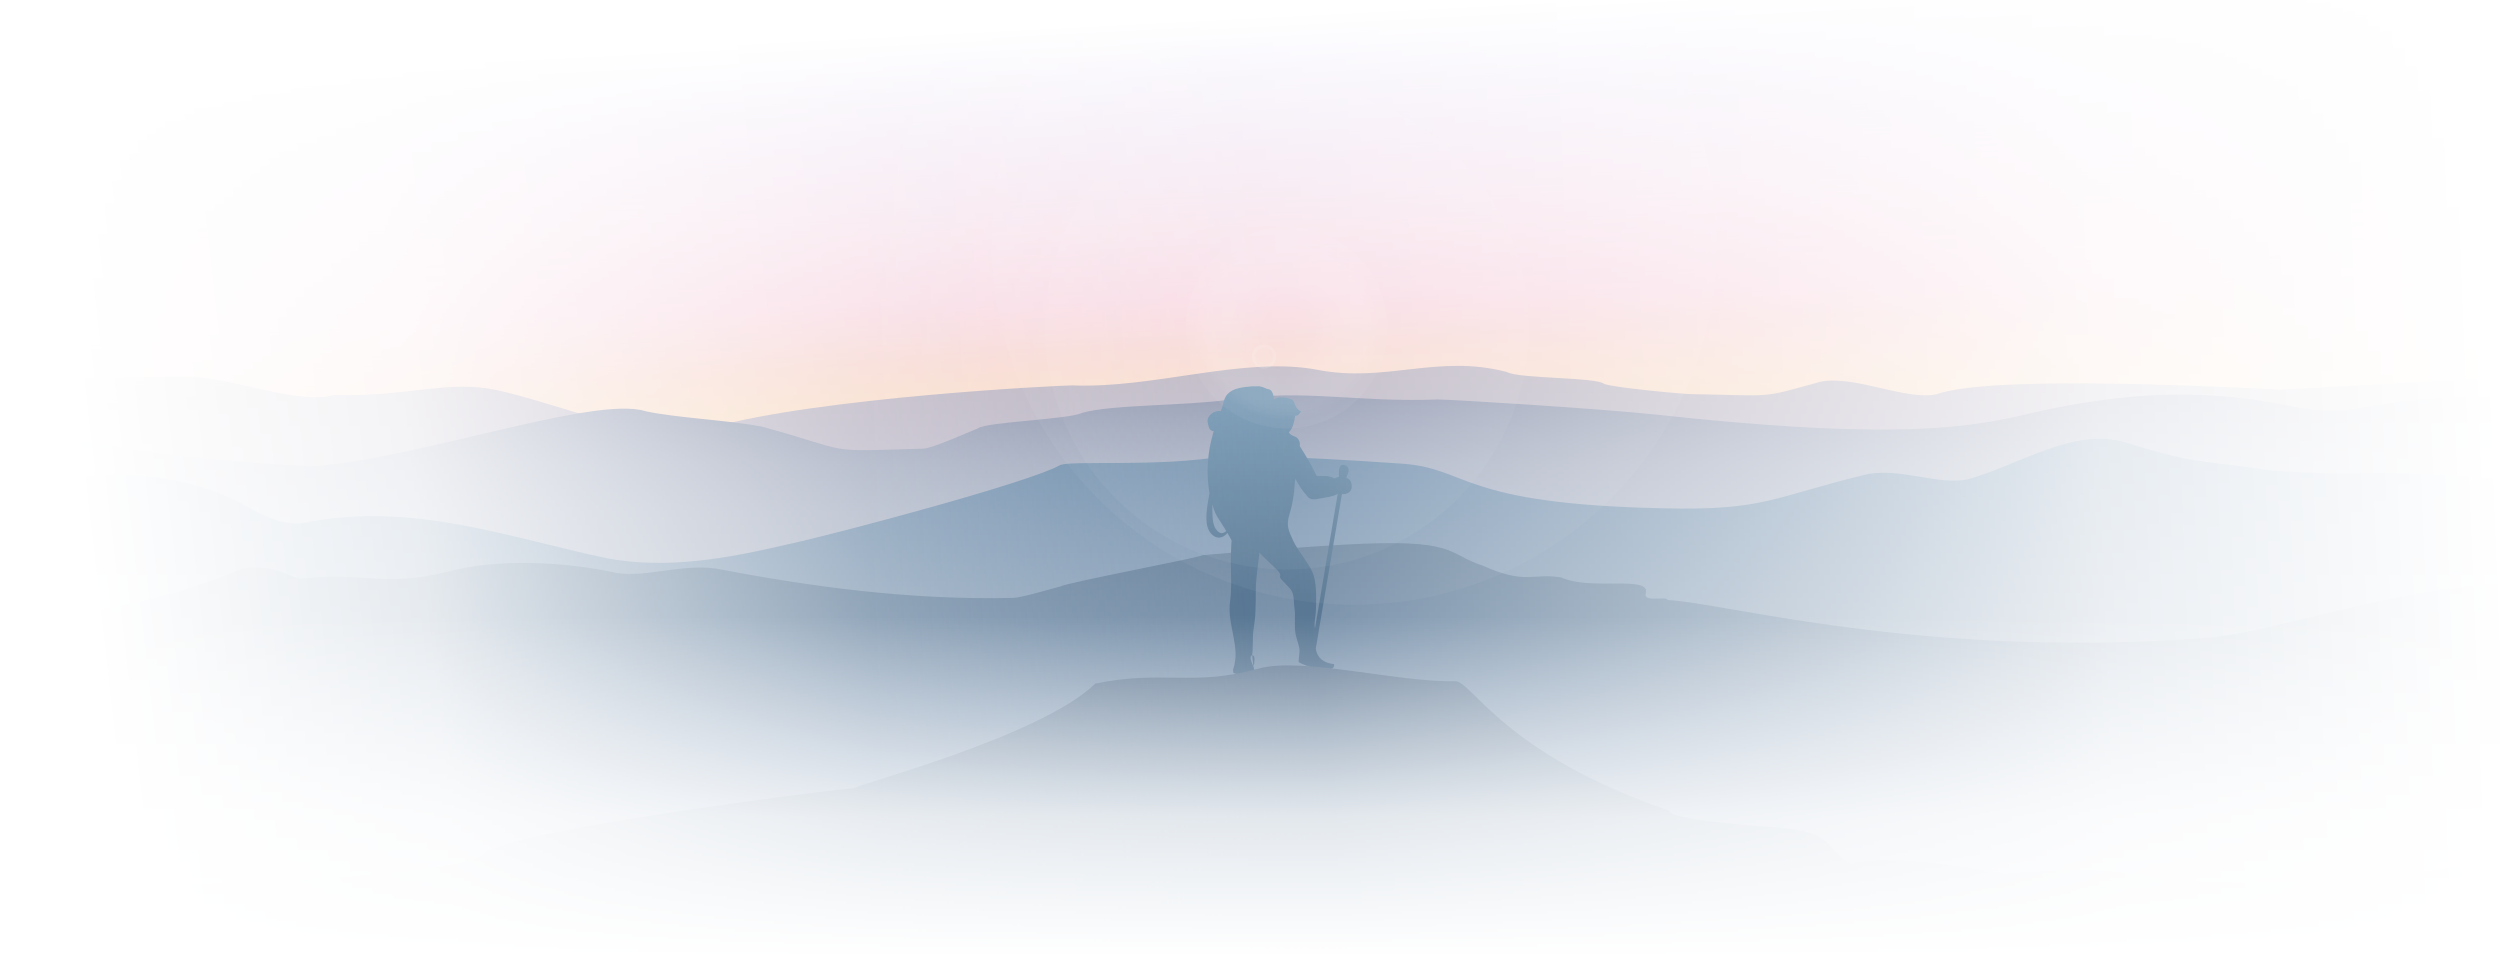 <svg width="574" height="220" viewBox="0 0 574 220" fill="none" xmlns="http://www.w3.org/2000/svg">
  <rect x="0" y="0" width="574" height="220" fill="#333333" stroke="none"/>
  <g clip-path="url(#clip0)">
    <path d="M574 0H0V220H574V0Z" fill="url(#paint0_linear)"/>
    <path d="M523.692 89.465C500.643 88.341 456.54 86.434 444.684 90.492C437.813 92.105 425.846 86.043 417.978 87.656C403.905 91.518 407.895 90.834 388.392 90.492C386.397 90.492 370.33 88.976 368.335 88.145C366.341 86.532 348.943 87.02 345.951 85.407C330.105 81.252 318.249 87.949 302.513 84.918C285.781 81.692 264.949 89.269 246.222 88.487C243.23 88.487 187.935 91.225 163.224 98.216C149.262 102.176 127.876 92.447 113.803 89.514C102.722 87.216 93.524 91.176 76.681 90.687C68.814 93.132 52.746 86.532 43.549 86.532C28.368 86.532 17.176 87.02 0.443 86.434L0 219.998H592.949V85.163C581.535 86.532 542.641 88.389 523.692 89.465Z" fill="url(#paint1_linear)"/>
    <path d="M71.03 107.065C94.078 105.989 136.297 90.687 148.154 94.403C155.024 95.918 166.992 96.456 174.859 97.923C196.578 103.887 188.268 103.741 211.981 103.007C213.976 103.007 222.508 99.145 224.503 98.363C226.497 96.847 245.446 96.309 248.438 94.794C255.308 92.838 272.041 93.23 282.678 91.714C299.743 89.269 311.378 92.447 330.105 91.714C333.097 91.714 367.338 93.816 380.192 95.185C429.613 100.563 448.562 98.754 462.413 95.772C484.132 90.541 504.078 88.389 527.792 93.621C535.992 94.598 535.992 94.598 544.524 93.23C571.23 88.927 576.105 92.545 592.949 92.007V219.998H0V93.914C9.862 102.812 52.081 106.038 71.03 107.065Z" fill="url(#paint2_linear)"/>
    <path d="M537.545 108.778C535.55 108.778 520.701 108.24 518.818 107.604C503.969 105.649 502.972 106.187 488.234 101.689C476.377 97.827 463.523 106.871 451.666 110.098C444.796 111.369 436.818 107.507 428.95 108.827C407.231 114.009 405.347 117.333 381.634 116.698C335.093 115.72 337.31 107.604 322.128 106.48C295.755 104.573 278.469 104.524 281.572 104.622C266.501 107.409 245.115 105.551 243.231 106.871C236.361 110.733 192.812 122.369 180.955 124.96C167.104 128.187 153.253 130.778 139.401 128.187C117.683 123.64 94.966 115.28 71.253 119.778C63.385 121.733 57.401 115.915 50.531 113.324C34.353 107.067 16.401 108.142 0.112 113.129V220H593.061V110.978C574.445 110.342 556.493 107.898 537.545 108.778Z" fill="url(#paint3_linear)"/>
    <path d="M55.629 130.533C64.05 129.311 67.374 133.319 69.369 132.831C84.218 131.266 87.874 134.933 102.723 131.266C114.58 128.137 129.761 128.968 141.618 131.559C148.488 132.586 156.466 129.457 164.334 130.533C186.053 134.688 208.769 137.817 232.483 137.279C234.477 137.279 241.347 135.177 243.342 134.688C245.337 133.662 273.261 128.479 276.253 127.453C276.253 127.453 293.318 125.937 308.499 125.057C334.872 123.542 331.991 127.159 340.523 129.897C350.385 134.346 351.937 131.462 358.475 132.586C365.345 135.715 379.085 131.951 377.866 136.253C377.202 138.453 382.853 136.742 382.853 137.768C395.707 138.306 440.807 151.262 506.075 146.519C524.58 145.199 557.491 131.217 593.061 134.004V219.999H0.334V142.462C18.618 141.973 40.004 137.377 55.629 130.533Z" fill="url(#paint4_linear)"/>
    <path d="M310.252 110.899C310.12 110.286 309.682 109.892 309.113 109.673C309.638 108.535 310.033 107.265 308.937 106.828C307.272 106.215 307.36 108.229 307.447 109.498C307.053 109.542 306.702 109.673 306.396 109.848C306.045 109.673 305.738 109.542 305.431 109.454C304.38 109.148 303.328 109.323 302.32 109.279C301.181 106.871 299.822 104.639 298.42 102.406C298.508 101.925 298.464 101.443 298.113 100.874C297.587 99.998 296.404 100.261 295.922 99.254C296.886 98.291 297.193 96.759 297.368 95.445C298.201 95.314 297.806 95.577 298.727 94.482C296.93 93.563 297.587 92.162 296.492 91.681C295.133 91.068 293.074 91.112 292.548 91.724C292.635 91.549 292.46 91.9 292.548 91.724C292.153 89.098 291.408 89.492 290.839 89.273C290.269 88.966 289.173 88.572 288.647 88.704C287.552 88.616 284.484 88.879 283.082 89.579C280.628 90.893 281.241 92.381 280.277 94.395C278.831 94.132 276.947 95.445 277.297 97.022C277.56 98.379 277.78 98.904 278.656 98.992C278.612 99.21 278.525 99.429 278.481 99.648C277.297 103.676 276.859 108.71 277.692 113.219C277.21 116.065 276.29 120.311 277.911 122.325C279.226 123.989 280.847 123.595 281.811 122.369C282.293 123.201 282.381 123.244 282.775 124.076C282.644 125.608 282.6 128.235 282.6 129.198C282.644 131.956 282.819 135.371 282.425 138.041C281.636 143.426 285.01 148.679 283.082 153.801L283.126 153.933C283.126 154.108 283.126 154.327 283.17 154.502C283.958 154.852 284.747 154.896 285.536 154.808C286.193 155.158 286.851 155.334 287.464 154.896C288.691 153.976 287.377 152.532 287.158 151.35C286.895 150.168 288.078 150.124 288.034 151.35C287.859 155.29 287.508 150.387 287.508 150.255C287.683 149.511 287.64 145.921 287.727 145.177C287.99 142.988 288.165 142.463 288.253 140.23C288.341 138.129 288.341 136.859 288.341 134.714C288.341 133.401 289.173 126.834 289.173 126.834C289.874 127.753 292.942 130.468 293.599 131.299C294.432 132.306 293.38 132.087 294.257 133.094C294.914 133.839 295.791 134.583 296.404 135.415C297.237 136.64 296.974 138.041 297.193 139.486C297.543 141.631 297.061 143.513 297.5 145.746C297.719 146.928 298.464 148.504 298.376 149.642C298.288 150.824 298.201 150.824 298.157 152.006C299.252 152.838 306.658 155.29 306.308 152.488C303.854 152.225 302.408 151 302.101 148.942L308.105 113.438C309.419 113.569 310.734 112.825 310.252 110.899ZM278.963 121.143C278.262 119.873 278.349 117.203 278.349 115.758C278.349 115.321 278.349 116.196 278.349 115.758C278.787 117.466 279.182 118.21 280.102 119.611C280.584 120.311 281.066 121.143 281.548 121.931C280.584 122.807 279.708 122.456 278.963 121.143ZM296.93 124.164C295.791 121.756 295.265 120.574 296.097 117.947C296.842 115.539 297.149 113.394 297.28 110.855C297.28 110.549 297.368 110.242 297.412 109.936C298.157 111.249 298.99 112.694 299.778 113.438C300.655 114.883 301.531 114.795 303.372 114.401C304.248 114.226 306.045 114.051 307.141 113.394L301.926 144.258C301.926 144.214 301.882 144.126 301.882 144.083C301.663 142.857 302.145 141.106 302.145 139.967C302.189 137.297 302.364 133.663 301.312 131.299C300.217 128.892 298.069 126.615 296.93 124.164Z" fill="url(#paint5_linear)"/>
    <path d="M574 219.998L573.656 195.638C557.135 204.38 498.736 202.857 495.409 201.826C482.904 198.094 460.301 200.647 460.301 200.647C444.239 197.553 428.292 196.522 425.194 198.486C418.31 194.754 421.981 191.218 408.214 189.99C408.214 189.99 382.973 188.468 383.317 186.159C345.226 173.096 337.998 156.397 334.097 156.397C321.133 156.741 298.875 150.75 289.008 153.5C273.749 157.723 267.438 153.745 251.491 156.938C238.87 169.314 194.469 180.757 196.076 181.003C194.355 180.806 115.534 190.776 110.945 196.08C107.388 200.598 48.072 204.822 0 202.366V219.998H574Z" fill="url(#paint6_linear)"/>
    <g opacity="0.8">
      <path opacity="0.05" d="M310.952 138.83C356.937 138.83 394.215 101.59 394.215 55.652C394.215 9.715 356.937 -27.525 310.952 -27.525C264.967 -27.525 227.689 9.715 227.689 55.652C227.689 101.59 264.967 138.83 310.952 138.83Z" fill="url(#paint7_radial)"/>
      <path opacity="0.05" d="M349.735 63.709C343.337 33.765 313.845 14.678 283.87 21.069C253.896 27.461 234.789 56.923 241.187 86.867C247.586 116.811 277.078 135.898 307.052 129.507C336.983 123.115 356.134 93.653 349.735 63.709Z" fill="url(#paint8_radial)"/>
      <path opacity="0.5" d="M318.051 70.45C315.378 57.973 303.108 50.005 290.619 52.676C278.129 55.346 270.154 67.604 272.827 80.081C275.5 92.557 287.77 100.525 300.259 97.854C312.749 95.228 320.725 82.926 318.051 70.45Z" fill="url(#paint9_radial)"/>
      <path opacity="0.2" d="M292.897 81.307C292.591 79.818 291.145 78.899 289.655 79.205C288.165 79.512 287.244 80.956 287.551 82.445C287.858 83.933 289.304 84.853 290.794 84.546C292.284 84.24 293.204 82.795 292.897 81.307Z" fill="url(#paint10_radial)"/>
    </g>
    <rect y="-8" width="574" height="228" fill="url(#paint11_linear)"/>
    <rect y="-8" width="574" height="228" fill="url(#paint12_linear)"/>
    <rect y="-8" width="574" height="228" fill="url(#paint13_linear)"/>
    <rect y="-8" width="574" height="228" fill="url(#paint14_linear)"/>
  </g>
  <defs>
    <linearGradient id="paint0_linear" x1="290" y1="173.655" x2="286.251" y2="-0.003" gradientUnits="userSpaceOnUse">
      <stop offset="0.461" stop-color="#F5D3B6"/>
      <stop offset="0.606" stop-color="#F4C7D6"/>
      <stop offset="0.696" stop-color="#EFC5D7"/>
      <stop offset="0.797" stop-color="#E2BEDC"/>
      <stop offset="0.901" stop-color="#CCB4E2"/>
      <stop offset="1" stop-color="#B0A6EB"/>
    </linearGradient>
    <linearGradient id="paint1_linear" x1="296.408" y1="219.98" x2="296.408" y2="84.011" gradientUnits="userSpaceOnUse">
      <stop offset="0.715" stop-color="#ADA9BE"/>
      <stop offset="0.846" stop-color="#ABA5B9"/>
      <stop offset="0.991" stop-color="#A49BAC"/>
      <stop offset="1" stop-color="#A49AAB"/>
    </linearGradient>
    <linearGradient id="paint2_linear" x1="296.408" y1="219.98" x2="296.408" y2="90.651" gradientUnits="userSpaceOnUse">
      <stop offset="0.715" stop-color="#99A4B8"/>
      <stop offset="0.791" stop-color="#949FB5"/>
      <stop offset="0.876" stop-color="#8792AB"/>
      <stop offset="0.965" stop-color="#717C9A"/>
      <stop offset="1" stop-color="#667192"/>
    </linearGradient>
    <linearGradient id="paint3_linear" x1="296.409" y1="219.981" x2="296.409" y2="100.741" gradientUnits="userSpaceOnUse">
      <stop stop-color="#91A1B6"/>
      <stop offset="0.203" stop-color="#8C9EB4"/>
      <stop offset="0.428" stop-color="#7F95AE"/>
      <stop offset="0.665" stop-color="#6986A4"/>
      <stop offset="0.908" stop-color="#4A7096"/>
      <stop offset="1" stop-color="#3C6790"/>
    </linearGradient>
    <linearGradient id="paint4_linear" x1="296.748" y1="219.981" x2="296.748" y2="124.688" gradientUnits="userSpaceOnUse">
      <stop offset="0.224" stop-color="#6B88AE"/>
      <stop offset="0.827" stop-color="#406386"/>
      <stop offset="1" stop-color="#33577A"/>
    </linearGradient>
    <linearGradient id="paint5_linear" x1="293.685" y1="155.238" x2="293.685" y2="88.688" gradientUnits="userSpaceOnUse">
      <stop offset="0.279" stop-color="#0F3B64"/>
      <stop offset="0.61" stop-color="#225179"/>
      <stop offset="0.958" stop-color="#3B6C94"/>
    </linearGradient>
    <linearGradient id="paint6_linear" x1="286.997" y1="323.654" x2="286.997" y2="152.697" gradientUnits="userSpaceOnUse">
      <stop offset="0.224" stop-color="#597FA4"/>
      <stop offset="0.436" stop-color="#567BA0"/>
      <stop offset="0.634" stop-color="#4B7095"/>
      <stop offset="0.826" stop-color="#3A5D82"/>
      <stop offset="1" stop-color="#23456A"/>
    </linearGradient>
    <radialGradient id="paint7_radial" cx="0" cy="0" r="1" gradientUnits="userSpaceOnUse" gradientTransform="translate(310.96 55.654) rotate(167.972) scale(83.244 83.167)">
      <stop offset="0.1" stop-color="white"/>
      <stop offset="0.134" stop-color="white"/>
      <stop offset="0.182" stop-color="white"/>
      <stop offset="0.236" stop-color="white"/>
      <stop offset="0.301" stop-color="white"/>
      <stop offset="0.38" stop-color="white"/>
      <stop offset="0.491" stop-color="white"/>
      <stop offset="0.8" stop-color="white"/>
      <stop offset="1" stop-color="white"/>
    </radialGradient>
    <radialGradient id="paint8_radial" cx="0" cy="0" r="1" gradientUnits="userSpaceOnUse" gradientTransform="translate(295.452 75.277) rotate(167.972) scale(55.496 55.444)">
      <stop stop-color="white"/>
      <stop offset="0.73" stop-color="white"/>
      <stop offset="1" stop-color="white"/>
    </radialGradient>
    <radialGradient id="paint9_radial" cx="0" cy="0" r="1" gradientUnits="userSpaceOnUse" gradientTransform="translate(295.452 75.276) rotate(167.972) scale(23.123 23.102)">
      <stop offset="0.15" stop-color="white" stop-opacity="0.1"/>
      <stop offset="0.282" stop-color="white" stop-opacity="0.12"/>
      <stop offset="0.425" stop-color="white" stop-opacity="0.22"/>
      <stop offset="0.564" stop-color="white" stop-opacity="0.27"/>
      <stop offset="0.694" stop-color="white" stop-opacity="0.29"/>
      <stop offset="0.813" stop-color="white" stop-opacity="0.26"/>
      <stop offset="0.919" stop-color="white" stop-opacity="0.12"/>
    </radialGradient>
    <radialGradient id="paint10_radial" cx="0" cy="0" r="1" gradientUnits="userSpaceOnUse" gradientTransform="translate(290.223 81.892) rotate(167.972) scale(2.743 2.741)">
      <stop offset="0.1" stop-color="white" stop-opacity="0"/>
      <stop offset="0.151" stop-color="white" stop-opacity="0"/>
      <stop offset="0.348" stop-color="white" stop-opacity="0.1"/>
      <stop offset="0.504" stop-color="white" stop-opacity="0.17"/>
      <stop offset="0.663" stop-color="white" stop-opacity="0.11"/>
      <stop offset="0.826" stop-color="white" stop-opacity="0.72"/>
      <stop offset="1" stop-color="white"/>
    </radialGradient>
    <linearGradient id="paint11_linear" x1="280.019" y1="4.152" x2="283.913" y2="79.54" gradientUnits="userSpaceOnUse">
      <stop stop-color="white"/>
      <stop offset="0.586" stop-color="white" stop-opacity="0.48"/>
      <stop offset="1" stop-color="white" stop-opacity="0"/>
    </linearGradient>
    <linearGradient id="paint12_linear" x1="20.5" y1="126.817" x2="295.342" y2="95.486" gradientUnits="userSpaceOnUse">
      <stop stop-color="white"/>
      <stop offset="0.273" stop-color="white" stop-opacity="0.87"/>
      <stop offset="1" stop-color="white" stop-opacity="0"/>
    </linearGradient>
    <linearGradient id="paint13_linear" x1="574" y1="114.101" x2="198.823" y2="128.648" gradientUnits="userSpaceOnUse">
      <stop stop-color="white"/>
      <stop offset="0.243" stop-color="white" stop-opacity="0.87"/>
      <stop offset="1" stop-color="white" stop-opacity="0"/>
    </linearGradient>
    <linearGradient id="paint14_linear" x1="287" y1="114.68" x2="287" y2="220" gradientUnits="userSpaceOnUse">
      <stop offset="0.254" stop-color="white" stop-opacity="0"/>
      <stop offset="0.69" stop-color="white" stop-opacity="0.78"/>
      <stop offset="1" stop-color="white"/>
    </linearGradient>
    <clipPath id="clip0">
      <rect width="574" height="220" fill="white"/>
    </clipPath>
  </defs>
</svg>
